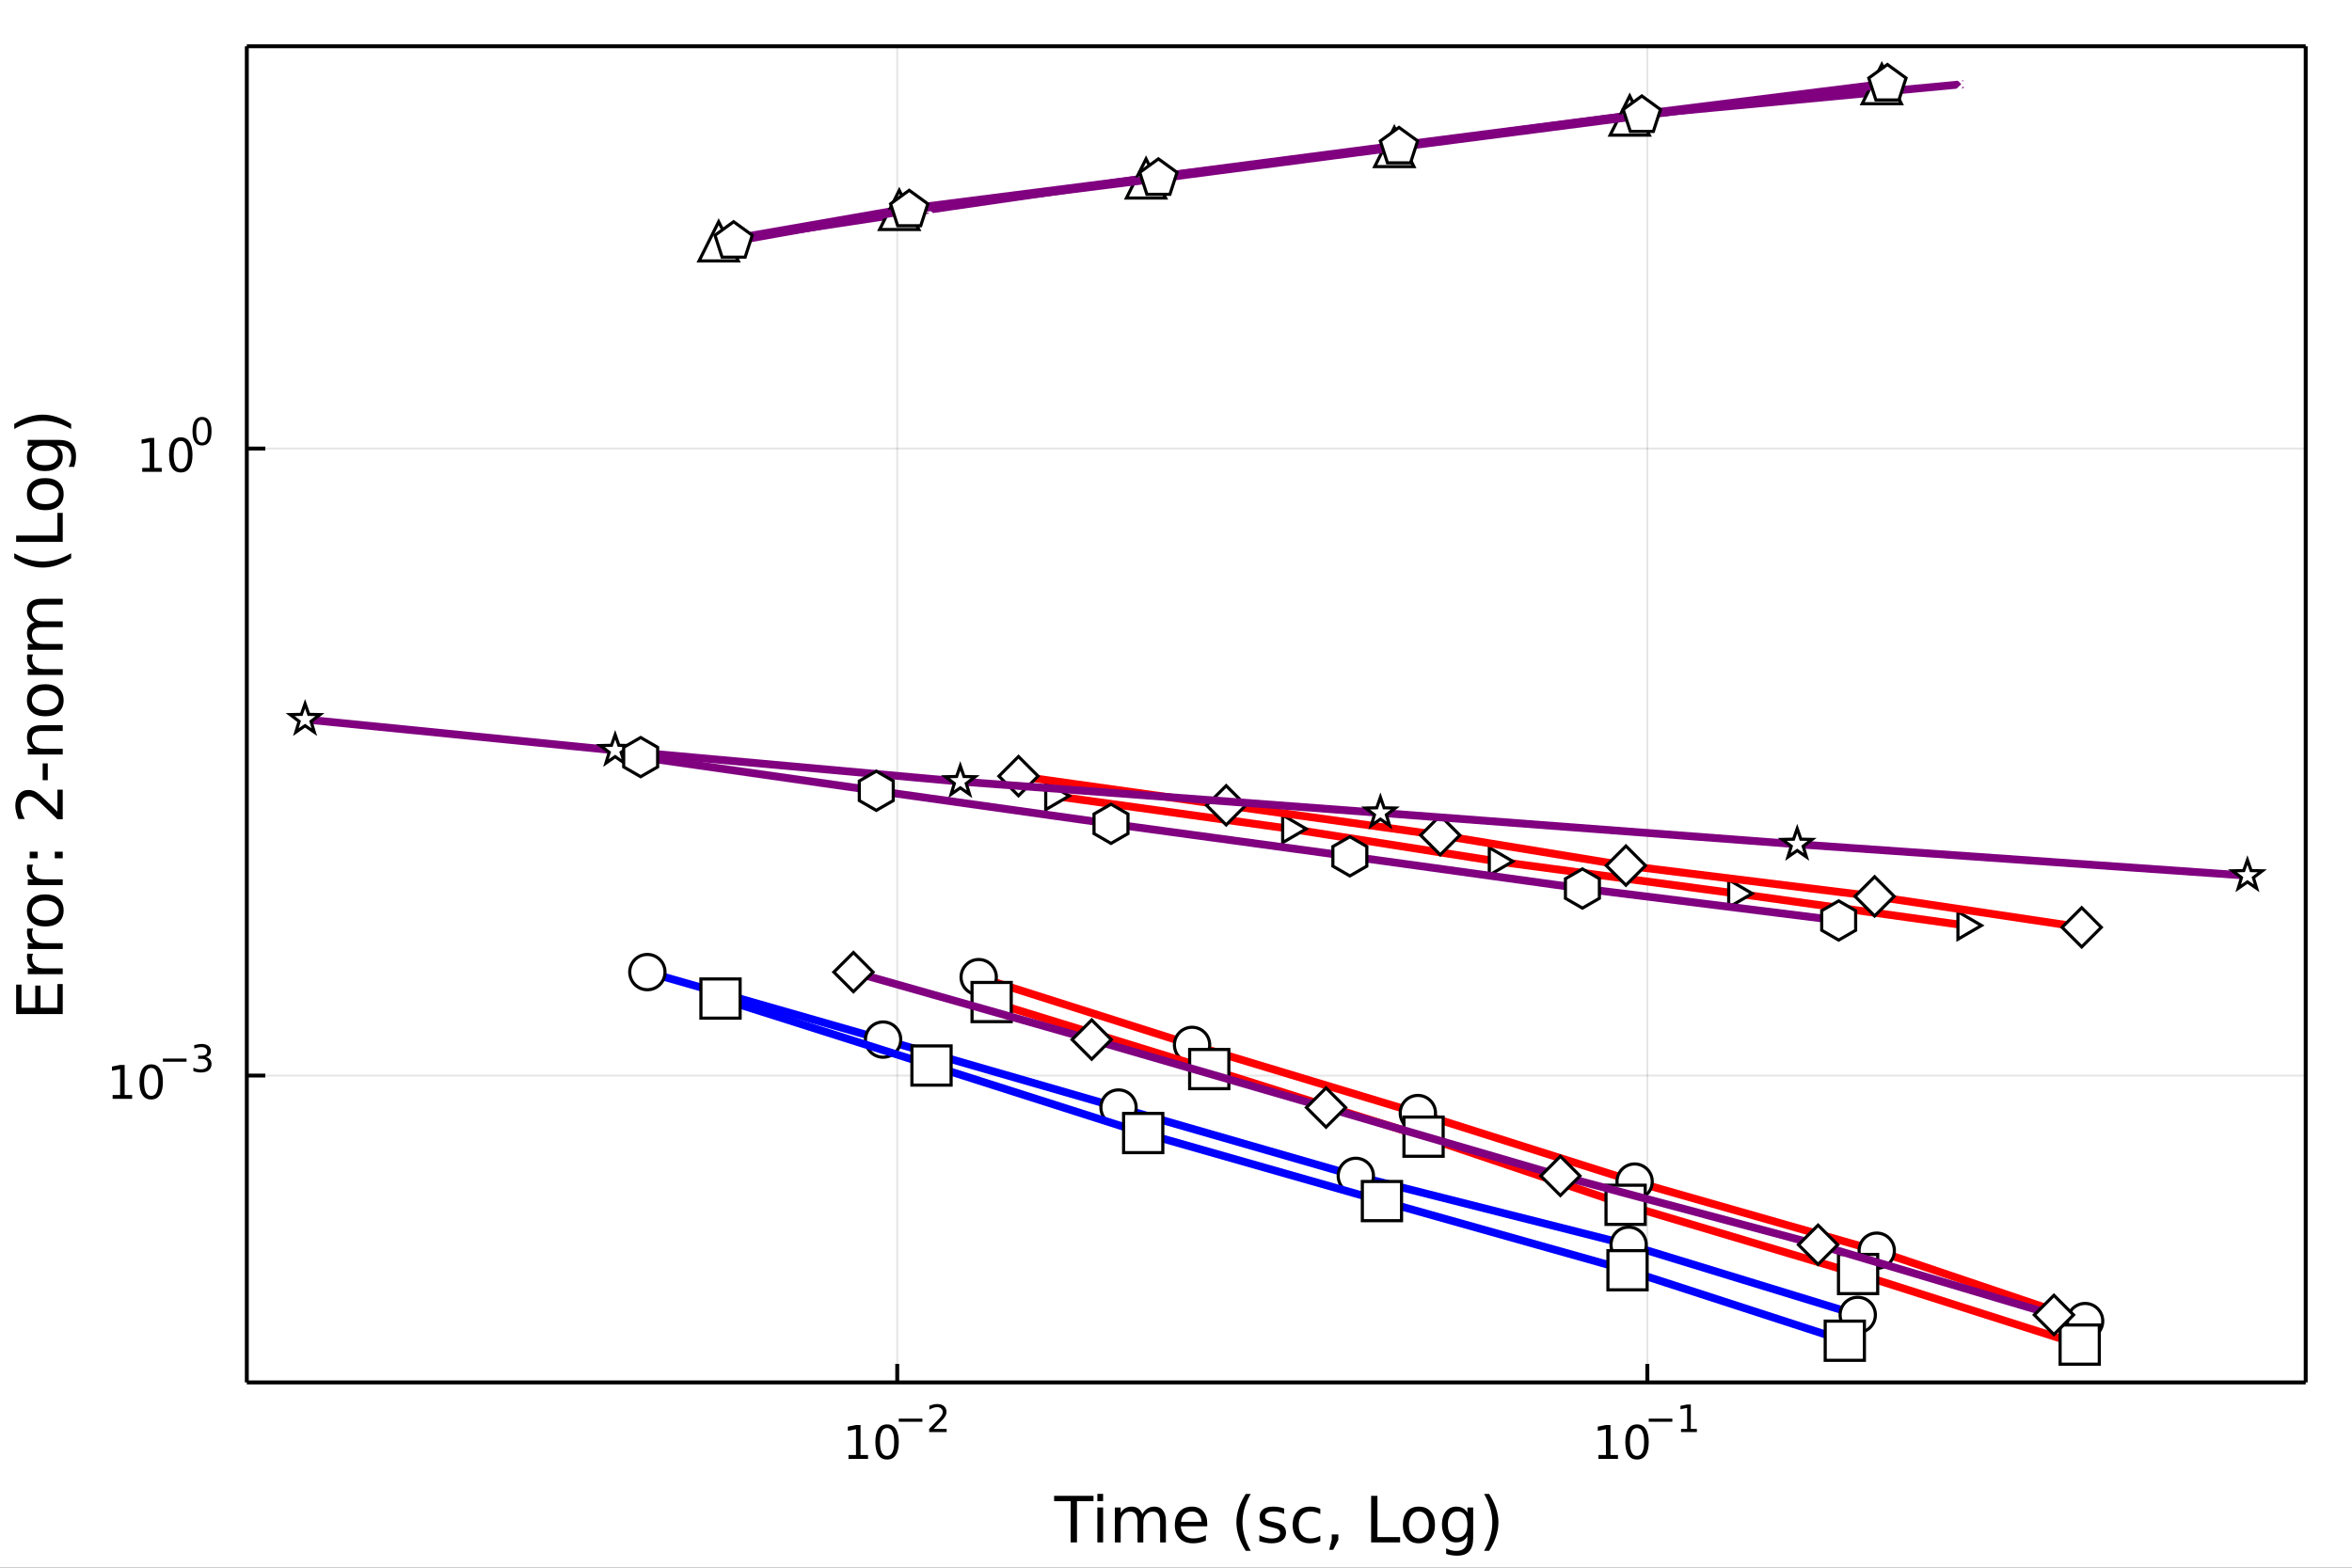 <?xml version="1.0" encoding="utf-8"?>
<svg xmlns="http://www.w3.org/2000/svg" xmlns:xlink="http://www.w3.org/1999/xlink" width="600" height="400" viewBox="0 0 2400 1600">
<rect x="0" y="0" width="2400" height="1600" fill="#333333" stroke="none"/>
<defs>
  <clipPath id="clip140">
    <rect x="0" y="0" width="2400" height="1600"/>
  </clipPath>
</defs>
<path clip-path="url(#clip140)" d="
M0 1600 L2400 1600 L2400 0 L0 0  Z
  " fill="#ffffff" fill-rule="evenodd" fill-opacity="1"/>
<defs>
  <clipPath id="clip141">
    <rect x="480" y="0" width="1681" height="1600"/>
  </clipPath>
</defs>
<path clip-path="url(#clip140)" d="
M251.842 1410.9 L2352.76 1410.9 L2352.76 47.244 L251.842 47.244  Z
  " fill="#ffffff" fill-rule="evenodd" fill-opacity="1"/>
<defs>
  <clipPath id="clip142">
    <rect x="251" y="47" width="2102" height="1365"/>
  </clipPath>
</defs>
<polyline clip-path="url(#clip142)" style="stroke:#000000; stroke-linecap:butt; stroke-linejoin:round; stroke-width:2; stroke-opacity:0.1; fill:none" points="
  915.553,1410.9 915.553,47.244 
  "/>
<polyline clip-path="url(#clip142)" style="stroke:#000000; stroke-linecap:butt; stroke-linejoin:round; stroke-width:2; stroke-opacity:0.1; fill:none" points="
  1680.96,1410.9 1680.96,47.244 
  "/>
<polyline clip-path="url(#clip140)" style="stroke:#000000; stroke-linecap:butt; stroke-linejoin:round; stroke-width:4; stroke-opacity:1; fill:none" points="
  251.842,1410.9 2352.76,1410.9 
  "/>
<polyline clip-path="url(#clip140)" style="stroke:#000000; stroke-linecap:butt; stroke-linejoin:round; stroke-width:4; stroke-opacity:1; fill:none" points="
  251.842,47.244 2352.76,47.244 
  "/>
<polyline clip-path="url(#clip140)" style="stroke:#000000; stroke-linecap:butt; stroke-linejoin:round; stroke-width:4; stroke-opacity:1; fill:none" points="
  915.553,1410.9 915.553,1392 
  "/>
<polyline clip-path="url(#clip140)" style="stroke:#000000; stroke-linecap:butt; stroke-linejoin:round; stroke-width:4; stroke-opacity:1; fill:none" points="
  1680.96,1410.9 1680.96,1392 
  "/>
<path clip-path="url(#clip140)" d="M865.819 1485.02 L873.458 1485.02 L873.458 1458.66 L865.148 1460.32 L865.148 1456.06 L873.411 1454.4 L878.087 1454.4 L878.087 1485.02 L885.726 1485.02 L885.726 1488.96 L865.819 1488.96 L865.819 1485.02 Z" fill="#000000" fill-rule="evenodd" fill-opacity="1" /><path clip-path="url(#clip140)" d="M905.171 1457.48 Q901.559 1457.48 899.731 1461.04 Q897.925 1464.58 897.925 1471.71 Q897.925 1478.82 899.731 1482.38 Q901.559 1485.92 905.171 1485.92 Q908.805 1485.92 910.61 1482.38 Q912.439 1478.82 912.439 1471.71 Q912.439 1464.58 910.61 1461.04 Q908.805 1457.48 905.171 1457.48 M905.171 1453.77 Q910.981 1453.77 914.036 1458.38 Q917.115 1462.96 917.115 1471.71 Q917.115 1480.44 914.036 1485.04 Q910.981 1489.63 905.171 1489.63 Q899.36 1489.63 896.282 1485.04 Q893.226 1480.44 893.226 1471.71 Q893.226 1462.96 896.282 1458.38 Q899.36 1453.77 905.171 1453.77 Z" fill="#000000" fill-rule="evenodd" fill-opacity="1" /><path clip-path="url(#clip140)" d="M917.115 1447.87 L941.226 1447.87 L941.226 1451.07 L917.115 1451.07 L917.115 1447.87 Z" fill="#000000" fill-rule="evenodd" fill-opacity="1" /><path clip-path="url(#clip140)" d="M952.699 1458.35 L965.959 1458.35 L965.959 1461.55 L948.129 1461.55 L948.129 1458.35 Q950.292 1456.11 954.016 1452.35 Q957.759 1448.57 958.718 1447.48 Q960.542 1445.43 961.257 1444.02 Q961.99 1442.59 961.99 1441.22 Q961.99 1438.98 960.41 1437.57 Q958.849 1436.16 956.329 1436.16 Q954.542 1436.16 952.549 1436.78 Q950.574 1437.4 948.317 1438.66 L948.317 1434.82 Q950.612 1433.9 952.605 1433.43 Q954.599 1432.96 956.254 1432.96 Q960.617 1432.96 963.213 1435.14 Q965.808 1437.32 965.808 1440.97 Q965.808 1442.7 965.15 1444.26 Q964.511 1445.8 962.799 1447.91 Q962.329 1448.46 959.809 1451.07 Q957.288 1453.67 952.699 1458.35 Z" fill="#000000" fill-rule="evenodd" fill-opacity="1" /><path clip-path="url(#clip140)" d="M1631.07 1485.02 L1638.71 1485.02 L1638.71 1458.66 L1630.4 1460.32 L1630.4 1456.06 L1638.66 1454.4 L1643.34 1454.4 L1643.34 1485.02 L1650.98 1485.02 L1650.98 1488.96 L1631.07 1488.96 L1631.07 1485.02 Z" fill="#000000" fill-rule="evenodd" fill-opacity="1" /><path clip-path="url(#clip140)" d="M1670.42 1457.48 Q1666.81 1457.48 1664.98 1461.04 Q1663.18 1464.58 1663.18 1471.71 Q1663.18 1478.82 1664.98 1482.38 Q1666.81 1485.92 1670.42 1485.92 Q1674.06 1485.92 1675.86 1482.38 Q1677.69 1478.82 1677.69 1471.71 Q1677.69 1464.58 1675.86 1461.04 Q1674.06 1457.48 1670.42 1457.48 M1670.42 1453.77 Q1676.23 1453.77 1679.29 1458.38 Q1682.37 1462.96 1682.37 1471.71 Q1682.37 1480.44 1679.29 1485.04 Q1676.23 1489.63 1670.42 1489.63 Q1664.61 1489.63 1661.54 1485.04 Q1658.48 1480.44 1658.48 1471.71 Q1658.48 1462.96 1661.54 1458.38 Q1664.61 1453.77 1670.42 1453.77 Z" fill="#000000" fill-rule="evenodd" fill-opacity="1" /><path clip-path="url(#clip140)" d="M1682.37 1447.87 L1706.48 1447.87 L1706.48 1451.07 L1682.37 1451.07 L1682.37 1447.87 Z" fill="#000000" fill-rule="evenodd" fill-opacity="1" /><path clip-path="url(#clip140)" d="M1715.34 1458.35 L1721.54 1458.35 L1721.54 1436.93 L1714.79 1438.28 L1714.79 1434.82 L1721.51 1433.47 L1725.31 1433.47 L1725.31 1458.35 L1731.51 1458.35 L1731.51 1461.55 L1715.34 1461.55 L1715.34 1458.35 Z" fill="#000000" fill-rule="evenodd" fill-opacity="1" /><path clip-path="url(#clip140)" d="M1075.62 1526.67 L1115.82 1526.67 L1115.82 1532.08 L1098.95 1532.08 L1098.95 1574.19 L1092.49 1574.19 L1092.49 1532.08 L1075.62 1532.08 L1075.62 1526.67 Z" fill="#000000" fill-rule="evenodd" fill-opacity="1" /><path clip-path="url(#clip140)" d="M1119.76 1538.54 L1125.62 1538.54 L1125.62 1574.19 L1119.76 1574.19 L1119.76 1538.54 M1119.76 1524.66 L1125.62 1524.66 L1125.62 1532.08 L1119.76 1532.08 L1119.76 1524.66 Z" fill="#000000" fill-rule="evenodd" fill-opacity="1" /><path clip-path="url(#clip140)" d="M1165.63 1545.38 Q1167.82 1541.43 1170.88 1539.56 Q1173.93 1537.68 1178.07 1537.68 Q1183.64 1537.68 1186.67 1541.59 Q1189.69 1545.48 1189.69 1552.67 L1189.69 1574.19 L1183.8 1574.19 L1183.8 1552.86 Q1183.8 1547.74 1181.99 1545.25 Q1180.17 1542.77 1176.45 1542.77 Q1171.9 1542.77 1169.26 1545.79 Q1166.61 1548.82 1166.61 1554.04 L1166.61 1574.19 L1160.73 1574.19 L1160.73 1552.86 Q1160.73 1547.7 1158.91 1545.25 Q1157.1 1542.77 1153.31 1542.77 Q1148.82 1542.77 1146.18 1545.83 Q1143.54 1548.85 1143.54 1554.04 L1143.54 1574.19 L1137.65 1574.19 L1137.65 1538.54 L1143.54 1538.54 L1143.54 1544.08 Q1145.54 1540.8 1148.34 1539.24 Q1151.15 1537.68 1155 1537.68 Q1158.88 1537.68 1161.59 1539.65 Q1164.32 1541.62 1165.63 1545.38 Z" fill="#000000" fill-rule="evenodd" fill-opacity="1" /><path clip-path="url(#clip140)" d="M1231.86 1554.9 L1231.86 1557.76 L1204.94 1557.76 Q1205.32 1563.81 1208.56 1566.99 Q1211.84 1570.14 1217.67 1570.14 Q1221.04 1570.14 1224.19 1569.32 Q1227.37 1568.49 1230.49 1566.83 L1230.49 1572.37 Q1227.34 1573.71 1224.03 1574.41 Q1220.72 1575.11 1217.32 1575.11 Q1208.79 1575.11 1203.79 1570.14 Q1198.82 1565.18 1198.82 1556.71 Q1198.82 1547.96 1203.54 1542.83 Q1208.28 1537.68 1216.3 1537.68 Q1223.49 1537.68 1227.66 1542.33 Q1231.86 1546.94 1231.86 1554.9 M1226.01 1553.18 Q1225.94 1548.37 1223.3 1545.51 Q1220.69 1542.64 1216.36 1542.64 Q1211.46 1542.64 1208.5 1545.41 Q1205.57 1548.18 1205.13 1553.21 L1226.01 1553.18 Z" fill="#000000" fill-rule="evenodd" fill-opacity="1" /><path clip-path="url(#clip140)" d="M1276.26 1524.72 Q1272 1532.04 1269.93 1539.21 Q1267.86 1546.37 1267.86 1553.72 Q1267.86 1561.07 1269.93 1568.3 Q1272.03 1575.49 1276.26 1582.78 L1271.17 1582.78 Q1266.4 1575.3 1264.01 1568.07 Q1261.65 1560.85 1261.65 1553.72 Q1261.65 1546.62 1264.01 1539.43 Q1266.36 1532.24 1271.17 1524.72 L1276.26 1524.72 Z" fill="#000000" fill-rule="evenodd" fill-opacity="1" /><path clip-path="url(#clip140)" d="M1310.35 1539.59 L1310.35 1545.13 Q1307.87 1543.85 1305.2 1543.22 Q1302.52 1542.58 1299.66 1542.58 Q1295.3 1542.58 1293.1 1543.92 Q1290.94 1545.25 1290.94 1547.93 Q1290.94 1549.96 1292.5 1551.14 Q1294.06 1552.29 1298.77 1553.34 L1300.77 1553.78 Q1307.01 1555.12 1309.62 1557.57 Q1312.26 1559.99 1312.26 1564.35 Q1312.26 1569.32 1308.31 1572.21 Q1304.4 1575.11 1297.52 1575.11 Q1294.66 1575.11 1291.54 1574.54 Q1288.45 1573.99 1285.02 1572.88 L1285.02 1566.83 Q1288.26 1568.52 1291.41 1569.38 Q1294.56 1570.21 1297.65 1570.21 Q1301.79 1570.21 1304.02 1568.81 Q1306.25 1567.37 1306.25 1564.8 Q1306.25 1562.41 1304.62 1561.14 Q1303.03 1559.86 1297.59 1558.68 L1295.55 1558.21 Q1290.11 1557.06 1287.69 1554.71 Q1285.27 1552.32 1285.27 1548.18 Q1285.27 1543.15 1288.84 1540.42 Q1292.4 1537.68 1298.96 1537.68 Q1302.2 1537.68 1305.07 1538.16 Q1307.93 1538.63 1310.35 1539.59 Z" fill="#000000" fill-rule="evenodd" fill-opacity="1" /><path clip-path="url(#clip140)" d="M1347.24 1539.91 L1347.24 1545.38 Q1344.76 1544.01 1342.24 1543.34 Q1339.76 1542.64 1337.22 1542.64 Q1331.52 1542.64 1328.37 1546.27 Q1325.22 1549.87 1325.22 1556.39 Q1325.22 1562.92 1328.37 1566.55 Q1331.52 1570.14 1337.22 1570.14 Q1339.76 1570.14 1342.24 1569.47 Q1344.76 1568.77 1347.24 1567.41 L1347.24 1572.82 Q1344.79 1573.96 1342.15 1574.54 Q1339.54 1575.11 1336.58 1575.11 Q1328.53 1575.11 1323.78 1570.05 Q1319.04 1564.99 1319.04 1556.39 Q1319.04 1547.67 1323.82 1542.68 Q1328.62 1537.68 1336.96 1537.68 Q1339.67 1537.68 1342.24 1538.25 Q1344.82 1538.79 1347.24 1539.91 Z" fill="#000000" fill-rule="evenodd" fill-opacity="1" /><path clip-path="url(#clip140)" d="M1358.92 1566.1 L1365.64 1566.1 L1365.64 1571.58 L1360.42 1581.76 L1356.31 1581.76 L1358.92 1571.58 L1358.92 1566.1 Z" fill="#000000" fill-rule="evenodd" fill-opacity="1" /><path clip-path="url(#clip140)" d="M1399.12 1526.67 L1405.55 1526.67 L1405.55 1568.77 L1428.69 1568.77 L1428.69 1574.19 L1399.12 1574.19 L1399.12 1526.67 Z" fill="#000000" fill-rule="evenodd" fill-opacity="1" /><path clip-path="url(#clip140)" d="M1447.85 1542.64 Q1443.14 1542.64 1440.4 1546.34 Q1437.67 1550 1437.67 1556.39 Q1437.67 1562.79 1440.37 1566.48 Q1443.11 1570.14 1447.85 1570.14 Q1452.53 1570.14 1455.27 1566.45 Q1458 1562.76 1458 1556.39 Q1458 1550.06 1455.27 1546.37 Q1452.53 1542.64 1447.85 1542.64 M1447.85 1537.68 Q1455.49 1537.68 1459.85 1542.64 Q1464.21 1547.61 1464.21 1556.39 Q1464.21 1565.15 1459.85 1570.14 Q1455.49 1575.11 1447.85 1575.11 Q1440.18 1575.11 1435.82 1570.14 Q1431.49 1565.15 1431.49 1556.39 Q1431.49 1547.61 1435.82 1542.64 Q1440.18 1537.68 1447.85 1537.68 Z" fill="#000000" fill-rule="evenodd" fill-opacity="1" /><path clip-path="url(#clip140)" d="M1497.38 1555.95 Q1497.38 1549.58 1494.73 1546.08 Q1492.12 1542.58 1487.38 1542.58 Q1482.67 1542.58 1480.03 1546.08 Q1477.42 1549.58 1477.42 1555.95 Q1477.42 1562.28 1480.03 1565.78 Q1482.67 1569.28 1487.38 1569.28 Q1492.12 1569.28 1494.73 1565.78 Q1497.38 1562.28 1497.38 1555.95 M1503.23 1569.76 Q1503.23 1578.86 1499.19 1583.29 Q1495.15 1587.74 1486.81 1587.74 Q1483.72 1587.74 1480.98 1587.27 Q1478.25 1586.82 1475.67 1585.87 L1475.67 1580.17 Q1478.25 1581.57 1480.76 1582.24 Q1483.28 1582.91 1485.89 1582.91 Q1491.65 1582.91 1494.51 1579.88 Q1497.38 1576.89 1497.38 1570.81 L1497.38 1567.92 Q1495.56 1571.07 1492.73 1572.63 Q1489.9 1574.19 1485.95 1574.19 Q1479.39 1574.19 1475.38 1569.19 Q1471.37 1564.19 1471.37 1555.95 Q1471.37 1547.67 1475.38 1542.68 Q1479.39 1537.68 1485.95 1537.68 Q1489.9 1537.68 1492.73 1539.24 Q1495.56 1540.8 1497.38 1543.95 L1497.38 1538.54 L1503.23 1538.54 L1503.23 1569.76 Z" fill="#000000" fill-rule="evenodd" fill-opacity="1" /><path clip-path="url(#clip140)" d="M1514.37 1524.72 L1519.47 1524.72 Q1524.24 1532.24 1526.59 1539.43 Q1528.98 1546.62 1528.98 1553.72 Q1528.98 1560.85 1526.59 1568.07 Q1524.24 1575.3 1519.47 1582.78 L1514.37 1582.78 Q1518.61 1575.49 1520.67 1568.3 Q1522.78 1561.07 1522.78 1553.72 Q1522.78 1546.37 1520.67 1539.21 Q1518.61 1532.04 1514.37 1524.72 Z" fill="#000000" fill-rule="evenodd" fill-opacity="1" /><polyline clip-path="url(#clip142)" style="stroke:#000000; stroke-linecap:butt; stroke-linejoin:round; stroke-width:2; stroke-opacity:0.1; fill:none" points="
  251.842,1097.74 2352.76,1097.74 
  "/>
<polyline clip-path="url(#clip142)" style="stroke:#000000; stroke-linecap:butt; stroke-linejoin:round; stroke-width:2; stroke-opacity:0.1; fill:none" points="
  251.842,457.79 2352.76,457.79 
  "/>
<polyline clip-path="url(#clip140)" style="stroke:#000000; stroke-linecap:butt; stroke-linejoin:round; stroke-width:4; stroke-opacity:1; fill:none" points="
  251.842,1410.9 251.842,47.244 
  "/>
<polyline clip-path="url(#clip140)" style="stroke:#000000; stroke-linecap:butt; stroke-linejoin:round; stroke-width:4; stroke-opacity:1; fill:none" points="
  2352.76,1410.9 2352.76,47.244 
  "/>
<polyline clip-path="url(#clip140)" style="stroke:#000000; stroke-linecap:butt; stroke-linejoin:round; stroke-width:4; stroke-opacity:1; fill:none" points="
  251.842,1097.74 270.74,1097.74 
  "/>
<polyline clip-path="url(#clip140)" style="stroke:#000000; stroke-linecap:butt; stroke-linejoin:round; stroke-width:4; stroke-opacity:1; fill:none" points="
  251.842,457.79 270.74,457.79 
  "/>
<path clip-path="url(#clip140)" d="M114.931 1117.54 L122.57 1117.54 L122.57 1091.17 L114.26 1092.84 L114.26 1088.58 L122.524 1086.91 L127.2 1086.91 L127.2 1117.54 L134.839 1117.54 L134.839 1121.47 L114.931 1121.47 L114.931 1117.54 Z" fill="#000000" fill-rule="evenodd" fill-opacity="1" /><path clip-path="url(#clip140)" d="M154.283 1089.99 Q150.672 1089.99 148.843 1093.56 Q147.038 1097.1 147.038 1104.23 Q147.038 1111.33 148.843 1114.9 Q150.672 1118.44 154.283 1118.44 Q157.917 1118.44 159.723 1114.9 Q161.552 1111.33 161.552 1104.23 Q161.552 1097.1 159.723 1093.56 Q157.917 1089.99 154.283 1089.99 M154.283 1086.29 Q160.093 1086.29 163.149 1090.89 Q166.227 1095.48 166.227 1104.23 Q166.227 1112.95 163.149 1117.56 Q160.093 1122.14 154.283 1122.14 Q148.473 1122.14 145.394 1117.56 Q142.339 1112.95 142.339 1104.23 Q142.339 1095.48 145.394 1090.89 Q148.473 1086.29 154.283 1086.29 Z" fill="#000000" fill-rule="evenodd" fill-opacity="1" /><path clip-path="url(#clip140)" d="M166.227 1080.39 L190.339 1080.39 L190.339 1083.59 L166.227 1083.59 L166.227 1080.39 Z" fill="#000000" fill-rule="evenodd" fill-opacity="1" /><path clip-path="url(#clip140)" d="M210.05 1078.92 Q212.777 1079.5 214.3 1081.35 Q215.842 1083.19 215.842 1085.9 Q215.842 1090.06 212.984 1092.33 Q210.125 1094.61 204.859 1094.61 Q203.091 1094.61 201.21 1094.25 Q199.348 1093.91 197.354 1093.22 L197.354 1089.55 Q198.934 1090.47 200.815 1090.94 Q202.696 1091.41 204.746 1091.41 Q208.319 1091.41 210.181 1090 Q212.062 1088.59 212.062 1085.9 Q212.062 1083.42 210.313 1082.02 Q208.583 1080.61 205.479 1080.61 L202.207 1080.61 L202.207 1077.49 L205.63 1077.49 Q208.432 1077.49 209.918 1076.38 Q211.404 1075.25 211.404 1073.15 Q211.404 1070.98 209.861 1069.84 Q208.338 1068.67 205.479 1068.67 Q203.918 1068.67 202.132 1069.01 Q200.345 1069.35 198.201 1070.06 L198.201 1066.68 Q200.364 1066.08 202.244 1065.78 Q204.144 1065.47 205.818 1065.47 Q210.144 1065.47 212.664 1067.45 Q215.184 1069.4 215.184 1072.75 Q215.184 1075.08 213.849 1076.7 Q212.513 1078.3 210.05 1078.92 Z" fill="#000000" fill-rule="evenodd" fill-opacity="1" /><path clip-path="url(#clip140)" d="M145.137 477.582 L152.776 477.582 L152.776 451.217 L144.465 452.883 L144.465 448.624 L152.729 446.957 L157.405 446.957 L157.405 477.582 L165.044 477.582 L165.044 481.517 L145.137 481.517 L145.137 477.582 Z" fill="#000000" fill-rule="evenodd" fill-opacity="1" /><path clip-path="url(#clip140)" d="M184.488 450.036 Q180.877 450.036 179.049 453.601 Q177.243 457.143 177.243 464.272 Q177.243 471.379 179.049 474.943 Q180.877 478.485 184.488 478.485 Q188.123 478.485 189.928 474.943 Q191.757 471.379 191.757 464.272 Q191.757 457.143 189.928 453.601 Q188.123 450.036 184.488 450.036 M184.488 446.332 Q190.299 446.332 193.354 450.939 Q196.433 455.522 196.433 464.272 Q196.433 472.999 193.354 477.605 Q190.299 482.189 184.488 482.189 Q178.678 482.189 175.6 477.605 Q172.544 472.999 172.544 464.272 Q172.544 455.522 175.6 450.939 Q178.678 446.332 184.488 446.332 Z" fill="#000000" fill-rule="evenodd" fill-opacity="1" /><path clip-path="url(#clip140)" d="M206.138 428.528 Q203.204 428.528 201.718 431.425 Q200.251 434.302 200.251 440.095 Q200.251 445.869 201.718 448.766 Q203.204 451.643 206.138 451.643 Q209.09 451.643 210.557 448.766 Q212.043 445.869 212.043 440.095 Q212.043 434.302 210.557 431.425 Q209.09 428.528 206.138 428.528 M206.138 425.519 Q210.858 425.519 213.341 429.262 Q215.842 432.986 215.842 440.095 Q215.842 447.186 213.341 450.928 Q210.858 454.652 206.138 454.652 Q201.417 454.652 198.915 450.928 Q196.433 447.186 196.433 440.095 Q196.433 432.986 198.915 429.262 Q201.417 425.519 206.138 425.519 Z" fill="#000000" fill-rule="evenodd" fill-opacity="1" /><path clip-path="url(#clip140)" d="M16.484 1034.96 L16.484 1004.91 L21.895 1004.91 L21.895 1028.53 L35.963 1028.53 L35.963 1005.9 L41.374 1005.9 L41.374 1028.53 L58.593 1028.53 L58.593 1004.34 L64.004 1004.34 L64.004 1034.96 L16.484 1034.96 Z" fill="#000000" fill-rule="evenodd" fill-opacity="1" /><path clip-path="url(#clip140)" d="M33.831 973.37 Q33.258 974.357 33.003 975.535 Q32.717 976.68 32.717 978.081 Q32.717 983.046 35.963 985.72 Q39.178 988.362 45.225 988.362 L64.004 988.362 L64.004 994.25 L28.356 994.25 L28.356 988.362 L33.894 988.362 Q30.648 986.515 29.088 983.555 Q27.497 980.595 27.497 976.362 Q27.497 975.757 27.592 975.025 Q27.656 974.293 27.815 973.402 L33.831 973.37 Z" fill="#000000" fill-rule="evenodd" fill-opacity="1" /><path clip-path="url(#clip140)" d="M33.831 947.716 Q33.258 948.703 33.003 949.881 Q32.717 951.027 32.717 952.427 Q32.717 957.392 35.963 960.066 Q39.178 962.708 45.225 962.708 L64.004 962.708 L64.004 968.596 L28.356 968.596 L28.356 962.708 L33.894 962.708 Q30.648 960.862 29.088 957.902 Q27.497 954.942 27.497 950.708 Q27.497 950.104 27.592 949.372 Q27.656 948.64 27.815 947.748 L33.831 947.716 Z" fill="#000000" fill-rule="evenodd" fill-opacity="1" /><path clip-path="url(#clip140)" d="M32.462 929.192 Q32.462 933.903 36.154 936.64 Q39.815 939.377 46.212 939.377 Q52.609 939.377 56.302 936.672 Q59.962 933.935 59.962 929.192 Q59.962 924.513 56.27 921.776 Q52.578 919.039 46.212 919.039 Q39.878 919.039 36.186 921.776 Q32.462 924.513 32.462 929.192 M27.497 929.192 Q27.497 921.553 32.462 917.193 Q37.427 912.832 46.212 912.832 Q54.965 912.832 59.962 917.193 Q64.927 921.553 64.927 929.192 Q64.927 936.863 59.962 941.223 Q54.965 945.552 46.212 945.552 Q37.427 945.552 32.462 941.223 Q27.497 936.863 27.497 929.192 Z" fill="#000000" fill-rule="evenodd" fill-opacity="1" /><path clip-path="url(#clip140)" d="M33.831 882.468 Q33.258 883.455 33.003 884.632 Q32.717 885.778 32.717 887.179 Q32.717 892.144 35.963 894.817 Q39.178 897.459 45.225 897.459 L64.004 897.459 L64.004 903.348 L28.356 903.348 L28.356 897.459 L33.894 897.459 Q30.648 895.613 29.088 892.653 Q27.497 889.693 27.497 885.46 Q27.497 884.855 27.592 884.123 Q27.656 883.391 27.815 882.5 L33.831 882.468 Z" fill="#000000" fill-rule="evenodd" fill-opacity="1" /><path clip-path="url(#clip140)" d="M55.92 875.975 L55.92 869.259 L64.004 869.259 L64.004 875.975 L55.92 875.975 M30.298 875.975 L30.298 869.259 L38.382 869.259 L38.382 875.975 L30.298 875.975 Z" fill="#000000" fill-rule="evenodd" fill-opacity="1" /><path clip-path="url(#clip140)" d="M58.593 828.423 L58.593 805.984 L64.004 805.984 L64.004 836.157 L58.593 836.157 Q54.806 832.497 48.44 826.195 Q42.042 819.861 40.196 818.238 Q36.727 815.151 34.34 813.941 Q31.921 812.7 29.598 812.7 Q25.81 812.7 23.423 815.373 Q21.036 818.015 21.036 822.28 Q21.036 825.304 22.086 828.678 Q23.136 832.02 25.269 835.839 L18.776 835.839 Q17.216 831.956 16.421 828.582 Q15.625 825.208 15.625 822.408 Q15.625 815.023 19.317 810.631 Q23.009 806.239 29.184 806.239 Q32.112 806.239 34.754 807.353 Q37.364 808.435 40.928 811.331 Q41.852 812.127 46.276 816.392 Q50.668 820.657 58.593 828.423 Z" fill="#000000" fill-rule="evenodd" fill-opacity="1" /><path clip-path="url(#clip140)" d="M43.538 796.276 L43.538 779.121 L48.758 779.121 L48.758 796.276 L43.538 796.276 Z" fill="#000000" fill-rule="evenodd" fill-opacity="1" /><path clip-path="url(#clip140)" d="M42.488 740.163 L64.004 740.163 L64.004 746.019 L42.679 746.019 Q37.618 746.019 35.104 747.992 Q32.589 749.966 32.589 753.913 Q32.589 758.655 35.613 761.392 Q38.637 764.129 43.857 764.129 L64.004 764.129 L64.004 770.018 L28.356 770.018 L28.356 764.129 L33.894 764.129 Q30.68 762.029 29.088 759.196 Q27.497 756.332 27.497 752.608 Q27.497 746.465 31.316 743.314 Q35.104 740.163 42.488 740.163 Z" fill="#000000" fill-rule="evenodd" fill-opacity="1" /><path clip-path="url(#clip140)" d="M32.462 714.668 Q32.462 719.379 36.154 722.116 Q39.815 724.853 46.212 724.853 Q52.609 724.853 56.302 722.148 Q59.962 719.41 59.962 714.668 Q59.962 709.989 56.27 707.252 Q52.578 704.515 46.212 704.515 Q39.878 704.515 36.186 707.252 Q32.462 709.989 32.462 714.668 M27.497 714.668 Q27.497 707.029 32.462 702.669 Q37.427 698.308 46.212 698.308 Q54.965 698.308 59.962 702.669 Q64.927 707.029 64.927 714.668 Q64.927 722.339 59.962 726.699 Q54.965 731.028 46.212 731.028 Q37.427 731.028 32.462 726.699 Q27.497 722.339 27.497 714.668 Z" fill="#000000" fill-rule="evenodd" fill-opacity="1" /><path clip-path="url(#clip140)" d="M33.831 667.944 Q33.258 668.93 33.003 670.108 Q32.717 671.254 32.717 672.654 Q32.717 677.62 35.963 680.293 Q39.178 682.935 45.225 682.935 L64.004 682.935 L64.004 688.823 L28.356 688.823 L28.356 682.935 L33.894 682.935 Q30.648 681.089 29.088 678.129 Q27.497 675.169 27.497 670.936 Q27.497 670.331 27.592 669.599 Q27.656 668.867 27.815 667.975 L33.831 667.944 Z" fill="#000000" fill-rule="evenodd" fill-opacity="1" /><path clip-path="url(#clip140)" d="M35.199 635.192 Q31.253 632.996 29.375 629.94 Q27.497 626.885 27.497 622.747 Q27.497 617.177 31.412 614.153 Q35.295 611.13 42.488 611.13 L64.004 611.13 L64.004 617.018 L42.679 617.018 Q37.555 617.018 35.072 618.832 Q32.589 620.646 32.589 624.37 Q32.589 628.922 35.613 631.564 Q38.637 634.205 43.857 634.205 L64.004 634.205 L64.004 640.094 L42.679 640.094 Q37.523 640.094 35.072 641.908 Q32.589 643.722 32.589 647.51 Q32.589 651.998 35.645 654.639 Q38.669 657.281 43.857 657.281 L64.004 657.281 L64.004 663.169 L28.356 663.169 L28.356 657.281 L33.894 657.281 Q30.616 655.276 29.056 652.475 Q27.497 649.674 27.497 645.823 Q27.497 641.94 29.47 639.234 Q31.444 636.497 35.199 635.192 Z" fill="#000000" fill-rule="evenodd" fill-opacity="1" /><path clip-path="url(#clip140)" d="M14.543 564.66 Q21.863 568.925 29.025 570.994 Q36.186 573.063 43.538 573.063 Q50.891 573.063 58.116 570.994 Q65.309 568.893 72.598 564.66 L72.598 569.753 Q65.118 574.527 57.893 576.914 Q50.668 579.269 43.538 579.269 Q36.441 579.269 29.247 576.914 Q22.054 574.559 14.543 569.753 L14.543 564.66 Z" fill="#000000" fill-rule="evenodd" fill-opacity="1" /><path clip-path="url(#clip140)" d="M16.484 553.043 L16.484 546.613 L58.593 546.613 L58.593 523.474 L64.004 523.474 L64.004 553.043 L16.484 553.043 Z" fill="#000000" fill-rule="evenodd" fill-opacity="1" /><path clip-path="url(#clip140)" d="M32.462 504.313 Q32.462 509.024 36.154 511.761 Q39.815 514.498 46.212 514.498 Q52.609 514.498 56.302 511.793 Q59.962 509.056 59.962 504.313 Q59.962 499.634 56.27 496.897 Q52.578 494.16 46.212 494.16 Q39.878 494.16 36.186 496.897 Q32.462 499.634 32.462 504.313 M27.497 504.313 Q27.497 496.674 32.462 492.314 Q37.427 487.953 46.212 487.953 Q54.965 487.953 59.962 492.314 Q64.927 496.674 64.927 504.313 Q64.927 511.984 59.962 516.344 Q54.965 520.673 46.212 520.673 Q37.427 520.673 32.462 516.344 Q27.497 511.984 27.497 504.313 Z" fill="#000000" fill-rule="evenodd" fill-opacity="1" /><path clip-path="url(#clip140)" d="M45.766 454.788 Q39.401 454.788 35.9 457.43 Q32.398 460.04 32.398 464.782 Q32.398 469.493 35.9 472.135 Q39.401 474.744 45.766 474.744 Q52.1 474.744 55.601 472.135 Q59.103 469.493 59.103 464.782 Q59.103 460.04 55.601 457.43 Q52.1 454.788 45.766 454.788 M59.58 448.932 Q68.683 448.932 73.107 452.974 Q77.563 457.016 77.563 465.355 Q77.563 468.442 77.086 471.18 Q76.64 473.917 75.685 476.495 L69.988 476.495 Q71.388 473.917 72.057 471.402 Q72.725 468.888 72.725 466.278 Q72.725 460.517 69.701 457.653 Q66.71 454.788 60.63 454.788 L57.734 454.788 Q60.885 456.602 62.445 459.435 Q64.004 462.268 64.004 466.214 Q64.004 472.771 59.007 476.782 Q54.01 480.792 45.766 480.792 Q37.491 480.792 32.494 476.782 Q27.497 472.771 27.497 466.214 Q27.497 462.268 29.056 459.435 Q30.616 456.602 33.767 454.788 L28.356 454.788 L28.356 448.932 L59.58 448.932 Z" fill="#000000" fill-rule="evenodd" fill-opacity="1" /><path clip-path="url(#clip140)" d="M14.543 437.792 L14.543 432.699 Q22.054 427.925 29.247 425.569 Q36.441 423.182 43.538 423.182 Q50.668 423.182 57.893 425.569 Q65.118 427.925 72.598 432.699 L72.598 437.792 Q65.309 433.558 58.116 431.489 Q50.891 429.389 43.538 429.389 Q36.186 429.389 29.025 431.489 Q21.863 433.558 14.543 437.792 Z" fill="#000000" fill-rule="evenodd" fill-opacity="1" /><polyline clip-path="url(#clip142)" style="stroke:#0000ff; stroke-linecap:butt; stroke-linejoin:round; stroke-width:8; stroke-opacity:1; fill:none" points="
  660.59,992.135 901.134,1061.02 1141.37,1130.37 1383.49,1200.12 1661.89,1270.44 1895.66,1342.01 
  "/>
<circle clip-path="url(#clip142)" cx="660.59" cy="992.135" r="18" fill="#ffffff" fill-rule="evenodd" fill-opacity="1" stroke="#000000" stroke-opacity="1" stroke-width="3.2"/>
<circle clip-path="url(#clip142)" cx="901.134" cy="1061.02" r="18" fill="#ffffff" fill-rule="evenodd" fill-opacity="1" stroke="#000000" stroke-opacity="1" stroke-width="3.2"/>
<circle clip-path="url(#clip142)" cx="1141.37" cy="1130.37" r="18" fill="#ffffff" fill-rule="evenodd" fill-opacity="1" stroke="#000000" stroke-opacity="1" stroke-width="3.2"/>
<circle clip-path="url(#clip142)" cx="1383.49" cy="1200.12" r="18" fill="#ffffff" fill-rule="evenodd" fill-opacity="1" stroke="#000000" stroke-opacity="1" stroke-width="3.2"/>
<circle clip-path="url(#clip142)" cx="1661.89" cy="1270.44" r="18" fill="#ffffff" fill-rule="evenodd" fill-opacity="1" stroke="#000000" stroke-opacity="1" stroke-width="3.2"/>
<circle clip-path="url(#clip142)" cx="1895.66" cy="1342.01" r="18" fill="#ffffff" fill-rule="evenodd" fill-opacity="1" stroke="#000000" stroke-opacity="1" stroke-width="3.2"/>
<polyline clip-path="url(#clip142)" style="stroke:#0000ff; stroke-linecap:butt; stroke-linejoin:round; stroke-width:8; stroke-opacity:1; fill:none" points="
  735.228,1019.14 950.518,1087.48 1166.53,1156.39 1410.14,1225.85 1660.75,1296.42 1882.46,1368.35 
  "/>
<path clip-path="url(#clip142)" d="M715.228 999.138 L715.228 1039.14 L755.228 1039.14 L755.228 999.138 L715.228 999.138 Z" fill="#ffffff" fill-rule="evenodd" fill-opacity="1" stroke="#000000" stroke-opacity="1" stroke-width="3.2"/>
<path clip-path="url(#clip142)" d="M930.518 1067.48 L930.518 1107.48 L970.518 1107.48 L970.518 1067.48 L930.518 1067.48 Z" fill="#ffffff" fill-rule="evenodd" fill-opacity="1" stroke="#000000" stroke-opacity="1" stroke-width="3.2"/>
<path clip-path="url(#clip142)" d="M1146.53 1136.39 L1146.53 1176.39 L1186.53 1176.39 L1186.53 1136.39 L1146.53 1136.39 Z" fill="#ffffff" fill-rule="evenodd" fill-opacity="1" stroke="#000000" stroke-opacity="1" stroke-width="3.2"/>
<path clip-path="url(#clip142)" d="M1390.14 1205.85 L1390.14 1245.85 L1430.14 1245.85 L1430.14 1205.85 L1390.14 1205.85 Z" fill="#ffffff" fill-rule="evenodd" fill-opacity="1" stroke="#000000" stroke-opacity="1" stroke-width="3.2"/>
<path clip-path="url(#clip142)" d="M1640.75 1276.42 L1640.75 1316.42 L1680.75 1316.42 L1680.75 1276.42 L1640.75 1276.42 Z" fill="#ffffff" fill-rule="evenodd" fill-opacity="1" stroke="#000000" stroke-opacity="1" stroke-width="3.2"/>
<path clip-path="url(#clip142)" d="M1862.46 1348.35 L1862.46 1388.35 L1902.46 1388.35 L1902.46 1348.35 L1862.46 1348.35 Z" fill="#ffffff" fill-rule="evenodd" fill-opacity="1" stroke="#000000" stroke-opacity="1" stroke-width="3.2"/>
<polyline clip-path="url(#clip142)" style="stroke:#ff0000; stroke-linecap:butt; stroke-linejoin:round; stroke-width:8; stroke-opacity:1; fill:none" points="
  1075.07,812.308 1316.85,845.959 1527.69,879.133 1771.98,911.961 2005.9,944.562 
  "/>
<path clip-path="url(#clip142)" d="M1091.07 812.308 L1067.07 798.308 L1067.07 826.308 L1091.07 812.308 Z" fill="#ffffff" fill-rule="evenodd" fill-opacity="1" stroke="#000000" stroke-opacity="1" stroke-width="3.2"/>
<path clip-path="url(#clip142)" d="M1332.85 845.959 L1308.85 831.959 L1308.85 859.959 L1332.85 845.959 Z" fill="#ffffff" fill-rule="evenodd" fill-opacity="1" stroke="#000000" stroke-opacity="1" stroke-width="3.2"/>
<path clip-path="url(#clip142)" d="M1543.69 879.133 L1519.69 865.133 L1519.69 893.133 L1543.69 879.133 Z" fill="#ffffff" fill-rule="evenodd" fill-opacity="1" stroke="#000000" stroke-opacity="1" stroke-width="3.2"/>
<path clip-path="url(#clip142)" d="M1787.98 911.961 L1763.98 897.961 L1763.98 925.961 L1787.98 911.961 Z" fill="#ffffff" fill-rule="evenodd" fill-opacity="1" stroke="#000000" stroke-opacity="1" stroke-width="3.2"/>
<path clip-path="url(#clip142)" d="M2021.9 944.562 L1997.9 930.562 L1997.9 958.562 L2021.9 944.562 Z" fill="#ffffff" fill-rule="evenodd" fill-opacity="1" stroke="#000000" stroke-opacity="1" stroke-width="3.2"/>
<polyline clip-path="url(#clip142)" style="stroke:#ff0000; stroke-linecap:butt; stroke-linejoin:round; stroke-width:8; stroke-opacity:1; fill:none" points="
  998.675,997.275 1216.38,1066.42 1446.81,1136 1667.98,1205.96 1915.05,1276.48 2127.67,1348.31 
  "/>
<circle clip-path="url(#clip142)" cx="998.675" cy="997.275" r="18" fill="#ffffff" fill-rule="evenodd" fill-opacity="1" stroke="#000000" stroke-opacity="1" stroke-width="3.2"/>
<circle clip-path="url(#clip142)" cx="1216.38" cy="1066.42" r="18" fill="#ffffff" fill-rule="evenodd" fill-opacity="1" stroke="#000000" stroke-opacity="1" stroke-width="3.2"/>
<circle clip-path="url(#clip142)" cx="1446.81" cy="1136" r="18" fill="#ffffff" fill-rule="evenodd" fill-opacity="1" stroke="#000000" stroke-opacity="1" stroke-width="3.2"/>
<circle clip-path="url(#clip142)" cx="1667.98" cy="1205.96" r="18" fill="#ffffff" fill-rule="evenodd" fill-opacity="1" stroke="#000000" stroke-opacity="1" stroke-width="3.2"/>
<circle clip-path="url(#clip142)" cx="1915.05" cy="1276.48" r="18" fill="#ffffff" fill-rule="evenodd" fill-opacity="1" stroke="#000000" stroke-opacity="1" stroke-width="3.2"/>
<circle clip-path="url(#clip142)" cx="2127.67" cy="1348.31" r="18" fill="#ffffff" fill-rule="evenodd" fill-opacity="1" stroke="#000000" stroke-opacity="1" stroke-width="3.2"/>
<polyline clip-path="url(#clip142)" style="stroke:#ff0000; stroke-linecap:butt; stroke-linejoin:round; stroke-width:8; stroke-opacity:1; fill:none" points="
  1039.29,792.135 1251.19,821.908 1469.62,852.425 1659.1,883.459 1912.88,914.836 2124.18,946.446 
  "/>
<path clip-path="url(#clip142)" d="M1039.29 772.135 L1019.29 792.135 L1039.29 812.135 L1059.29 792.135 L1039.29 772.135 Z" fill="#ffffff" fill-rule="evenodd" fill-opacity="1" stroke="#000000" stroke-opacity="1" stroke-width="3.2"/>
<path clip-path="url(#clip142)" d="M1251.19 801.908 L1231.19 821.908 L1251.19 841.908 L1271.19 821.908 L1251.19 801.908 Z" fill="#ffffff" fill-rule="evenodd" fill-opacity="1" stroke="#000000" stroke-opacity="1" stroke-width="3.2"/>
<path clip-path="url(#clip142)" d="M1469.62 832.425 L1449.62 852.425 L1469.62 872.425 L1489.62 852.425 L1469.62 832.425 Z" fill="#ffffff" fill-rule="evenodd" fill-opacity="1" stroke="#000000" stroke-opacity="1" stroke-width="3.2"/>
<path clip-path="url(#clip142)" d="M1659.1 863.459 L1639.1 883.459 L1659.1 903.459 L1679.1 883.459 L1659.1 863.459 Z" fill="#ffffff" fill-rule="evenodd" fill-opacity="1" stroke="#000000" stroke-opacity="1" stroke-width="3.2"/>
<path clip-path="url(#clip142)" d="M1912.88 894.836 L1892.88 914.836 L1912.88 934.836 L1932.88 914.836 L1912.88 894.836 Z" fill="#ffffff" fill-rule="evenodd" fill-opacity="1" stroke="#000000" stroke-opacity="1" stroke-width="3.2"/>
<path clip-path="url(#clip142)" d="M2124.18 926.446 L2104.18 946.446 L2124.18 966.446 L2144.18 946.446 L2124.18 926.446 Z" fill="#ffffff" fill-rule="evenodd" fill-opacity="1" stroke="#000000" stroke-opacity="1" stroke-width="3.2"/>
<polyline clip-path="url(#clip142)" style="stroke:#ff0000; stroke-linecap:butt; stroke-linejoin:round; stroke-width:8; stroke-opacity:1; fill:none" points="
  1011.87,1022.7 1233.93,1091.12 1452.6,1160.1 1658.79,1229.64 1896.01,1300.3 2122.15,1372.3 
  "/>
<path clip-path="url(#clip142)" d="M991.871 1002.7 L991.871 1042.7 L1031.87 1042.7 L1031.87 1002.7 L991.871 1002.7 Z" fill="#ffffff" fill-rule="evenodd" fill-opacity="1" stroke="#000000" stroke-opacity="1" stroke-width="3.2"/>
<path clip-path="url(#clip142)" d="M1213.93 1071.12 L1213.93 1111.12 L1253.93 1111.12 L1253.93 1071.12 L1213.93 1071.12 Z" fill="#ffffff" fill-rule="evenodd" fill-opacity="1" stroke="#000000" stroke-opacity="1" stroke-width="3.2"/>
<path clip-path="url(#clip142)" d="M1432.6 1140.1 L1432.6 1180.1 L1472.6 1180.1 L1472.6 1140.1 L1432.6 1140.1 Z" fill="#ffffff" fill-rule="evenodd" fill-opacity="1" stroke="#000000" stroke-opacity="1" stroke-width="3.2"/>
<path clip-path="url(#clip142)" d="M1638.79 1209.64 L1638.79 1249.64 L1678.79 1249.64 L1678.79 1209.64 L1638.79 1209.64 Z" fill="#ffffff" fill-rule="evenodd" fill-opacity="1" stroke="#000000" stroke-opacity="1" stroke-width="3.2"/>
<path clip-path="url(#clip142)" d="M1876.01 1280.3 L1876.01 1320.3 L1916.01 1320.3 L1916.01 1280.3 L1876.01 1280.3 Z" fill="#ffffff" fill-rule="evenodd" fill-opacity="1" stroke="#000000" stroke-opacity="1" stroke-width="3.2"/>
<path clip-path="url(#clip142)" d="M2102.15 1352.3 L2102.15 1392.3 L2142.15 1392.3 L2142.15 1352.3 L2102.15 1352.3 Z" fill="#ffffff" fill-rule="evenodd" fill-opacity="1" stroke="#000000" stroke-opacity="1" stroke-width="3.2"/>
<polyline clip-path="url(#clip142)" style="stroke:#800080; stroke-linecap:butt; stroke-linejoin:round; stroke-width:8; stroke-opacity:1; fill:none" points="
  311.302,734.266 627.722,765.86 979.898,797.686 1408.59,829.636 1833.88,861.654 2293.3,893.713 
  "/>
<path clip-path="url(#clip142)" d="M311.302 718.266 L307.542 729.082 L296.086 729.322 L305.222 736.25 L301.894 747.21 L311.302 740.666 L320.71 747.21 L317.382 736.25 L326.518 729.322 L315.062 729.082 L311.302 718.266 Z" fill="#ffffff" fill-rule="evenodd" fill-opacity="1" stroke="#000000" stroke-opacity="1" stroke-width="3.2"/>
<path clip-path="url(#clip142)" d="M627.722 749.86 L623.962 760.676 L612.506 760.916 L621.642 767.844 L618.314 778.804 L627.722 772.26 L637.13 778.804 L633.802 767.844 L642.938 760.916 L631.482 760.676 L627.722 749.86 Z" fill="#ffffff" fill-rule="evenodd" fill-opacity="1" stroke="#000000" stroke-opacity="1" stroke-width="3.2"/>
<path clip-path="url(#clip142)" d="M979.898 781.686 L976.138 792.502 L964.682 792.742 L973.818 799.67 L970.49 810.63 L979.898 804.086 L989.306 810.63 L985.978 799.67 L995.114 792.742 L983.658 792.502 L979.898 781.686 Z" fill="#ffffff" fill-rule="evenodd" fill-opacity="1" stroke="#000000" stroke-opacity="1" stroke-width="3.2"/>
<path clip-path="url(#clip142)" d="M1408.59 813.636 L1404.83 824.452 L1393.38 824.692 L1402.51 831.62 L1399.18 842.58 L1408.59 836.036 L1418 842.58 L1414.67 831.62 L1423.81 824.692 L1412.35 824.452 L1408.59 813.636 Z" fill="#ffffff" fill-rule="evenodd" fill-opacity="1" stroke="#000000" stroke-opacity="1" stroke-width="3.2"/>
<path clip-path="url(#clip142)" d="M1833.88 845.654 L1830.12 856.47 L1818.66 856.71 L1827.8 863.638 L1824.47 874.598 L1833.88 868.054 L1843.29 874.598 L1839.96 863.638 L1849.09 856.71 L1837.64 856.47 L1833.88 845.654 Z" fill="#ffffff" fill-rule="evenodd" fill-opacity="1" stroke="#000000" stroke-opacity="1" stroke-width="3.2"/>
<path clip-path="url(#clip142)" d="M2293.3 877.713 L2289.54 888.529 L2278.08 888.769 L2287.22 895.697 L2283.89 906.657 L2293.3 900.113 L2302.7 906.657 L2299.38 895.697 L2308.51 888.769 L2297.06 888.529 L2293.3 877.713 Z" fill="#ffffff" fill-rule="evenodd" fill-opacity="1" stroke="#000000" stroke-opacity="1" stroke-width="3.2"/>
<polyline clip-path="url(#clip142)" style="stroke:#800080; stroke-linecap:butt; stroke-linejoin:round; stroke-width:8; stroke-opacity:1; fill:none" points="
  870.856,992.135 1113.97,1061.02 1353.1,1130.37 1592.21,1200.12 1855.19,1270.44 2095.85,1342.01 
  "/>
<path clip-path="url(#clip142)" d="M870.856 972.135 L850.856 992.135 L870.856 1012.14 L890.856 992.135 L870.856 972.135 Z" fill="#ffffff" fill-rule="evenodd" fill-opacity="1" stroke="#000000" stroke-opacity="1" stroke-width="3.2"/>
<path clip-path="url(#clip142)" d="M1113.97 1041.02 L1093.97 1061.02 L1113.97 1081.02 L1133.97 1061.02 L1113.97 1041.02 Z" fill="#ffffff" fill-rule="evenodd" fill-opacity="1" stroke="#000000" stroke-opacity="1" stroke-width="3.2"/>
<path clip-path="url(#clip142)" d="M1353.1 1110.37 L1333.1 1130.37 L1353.1 1150.37 L1373.1 1130.37 L1353.1 1110.37 Z" fill="#ffffff" fill-rule="evenodd" fill-opacity="1" stroke="#000000" stroke-opacity="1" stroke-width="3.2"/>
<path clip-path="url(#clip142)" d="M1592.21 1180.12 L1572.21 1200.12 L1592.21 1220.12 L1612.21 1200.12 L1592.21 1180.12 Z" fill="#ffffff" fill-rule="evenodd" fill-opacity="1" stroke="#000000" stroke-opacity="1" stroke-width="3.2"/>
<path clip-path="url(#clip142)" d="M1855.19 1250.44 L1835.19 1270.44 L1855.19 1290.44 L1875.19 1270.44 L1855.19 1250.44 Z" fill="#ffffff" fill-rule="evenodd" fill-opacity="1" stroke="#000000" stroke-opacity="1" stroke-width="3.2"/>
<path clip-path="url(#clip142)" d="M2095.85 1322.01 L2075.85 1342.01 L2095.85 1362.01 L2115.85 1342.01 L2095.85 1322.01 Z" fill="#ffffff" fill-rule="evenodd" fill-opacity="1" stroke="#000000" stroke-opacity="1" stroke-width="3.2"/>
<polyline clip-path="url(#clip142)" style="stroke:#800080; stroke-linecap:butt; stroke-linejoin:round; stroke-width:8; stroke-opacity:1; fill:none" points="
  653.736,772.717 894.163,807.082 1133.67,840.783 1377.4,873.99 1614.7,906.846 1876.21,939.463 
  "/>
<path clip-path="url(#clip142)" d="M653.736 792.717 L636.416 782.717 L636.416 762.717 L653.736 752.717 L671.056 762.717 L671.056 782.717 Z" fill="#ffffff" fill-rule="evenodd" fill-opacity="1" stroke="#000000" stroke-opacity="1" stroke-width="3.2"/>
<path clip-path="url(#clip142)" d="M894.163 827.082 L876.843 817.082 L876.843 797.082 L894.163 787.082 L911.483 797.082 L911.483 817.082 Z" fill="#ffffff" fill-rule="evenodd" fill-opacity="1" stroke="#000000" stroke-opacity="1" stroke-width="3.2"/>
<path clip-path="url(#clip142)" d="M1133.67 860.783 L1116.35 850.783 L1116.35 830.783 L1133.67 820.783 L1150.99 830.783 L1150.99 850.783 Z" fill="#ffffff" fill-rule="evenodd" fill-opacity="1" stroke="#000000" stroke-opacity="1" stroke-width="3.2"/>
<path clip-path="url(#clip142)" d="M1377.4 893.99 L1360.08 883.99 L1360.08 863.99 L1377.4 853.99 L1394.72 863.99 L1394.72 883.99 Z" fill="#ffffff" fill-rule="evenodd" fill-opacity="1" stroke="#000000" stroke-opacity="1" stroke-width="3.2"/>
<path clip-path="url(#clip142)" d="M1614.7 926.846 L1597.38 916.846 L1597.38 896.846 L1614.7 886.846 L1632.02 896.846 L1632.02 916.846 Z" fill="#ffffff" fill-rule="evenodd" fill-opacity="1" stroke="#000000" stroke-opacity="1" stroke-width="3.2"/>
<path clip-path="url(#clip142)" d="M1876.21 959.463 L1858.89 949.463 L1858.89 929.463 L1876.21 919.463 L1893.53 929.463 L1893.53 949.463 Z" fill="#ffffff" fill-rule="evenodd" fill-opacity="1" stroke="#000000" stroke-opacity="1" stroke-width="3.2"/>
<polyline clip-path="url(#clip142)" style="stroke:#800080; stroke-linecap:butt; stroke-linejoin:round; stroke-width:8; stroke-opacity:1; fill:none" points="
  734.423,246.287 946.45,214.224 1167.27,182.14 1413.69,150.044 1663.14,117.943 2003.52,85.838 
  "/>
<line clip-path="url(#clip142)" x1="734.423" y1="246.287" x2="714.423" y2="226.287" style="stroke:#ffffff; stroke-width:3.2; stroke-opacity:1"/>
<line clip-path="url(#clip142)" x1="734.423" y1="246.287" x2="714.423" y2="266.287" style="stroke:#ffffff; stroke-width:3.2; stroke-opacity:1"/>
<line clip-path="url(#clip142)" x1="734.423" y1="246.287" x2="754.423" y2="266.287" style="stroke:#ffffff; stroke-width:3.2; stroke-opacity:1"/>
<line clip-path="url(#clip142)" x1="734.423" y1="246.287" x2="754.423" y2="226.287" style="stroke:#ffffff; stroke-width:3.2; stroke-opacity:1"/>
<line clip-path="url(#clip142)" x1="946.45" y1="214.224" x2="926.45" y2="194.224" style="stroke:#ffffff; stroke-width:3.2; stroke-opacity:1"/>
<line clip-path="url(#clip142)" x1="946.45" y1="214.224" x2="926.45" y2="234.224" style="stroke:#ffffff; stroke-width:3.2; stroke-opacity:1"/>
<line clip-path="url(#clip142)" x1="946.45" y1="214.224" x2="966.45" y2="234.224" style="stroke:#ffffff; stroke-width:3.2; stroke-opacity:1"/>
<line clip-path="url(#clip142)" x1="946.45" y1="214.224" x2="966.45" y2="194.224" style="stroke:#ffffff; stroke-width:3.2; stroke-opacity:1"/>
<line clip-path="url(#clip142)" x1="1167.27" y1="182.14" x2="1147.27" y2="162.14" style="stroke:#ffffff; stroke-width:3.2; stroke-opacity:1"/>
<line clip-path="url(#clip142)" x1="1167.27" y1="182.14" x2="1147.27" y2="202.14" style="stroke:#ffffff; stroke-width:3.2; stroke-opacity:1"/>
<line clip-path="url(#clip142)" x1="1167.27" y1="182.14" x2="1187.27" y2="202.14" style="stroke:#ffffff; stroke-width:3.2; stroke-opacity:1"/>
<line clip-path="url(#clip142)" x1="1167.27" y1="182.14" x2="1187.27" y2="162.14" style="stroke:#ffffff; stroke-width:3.2; stroke-opacity:1"/>
<line clip-path="url(#clip142)" x1="1413.69" y1="150.044" x2="1393.69" y2="130.044" style="stroke:#ffffff; stroke-width:3.2; stroke-opacity:1"/>
<line clip-path="url(#clip142)" x1="1413.69" y1="150.044" x2="1393.69" y2="170.044" style="stroke:#ffffff; stroke-width:3.2; stroke-opacity:1"/>
<line clip-path="url(#clip142)" x1="1413.69" y1="150.044" x2="1433.69" y2="170.044" style="stroke:#ffffff; stroke-width:3.2; stroke-opacity:1"/>
<line clip-path="url(#clip142)" x1="1413.69" y1="150.044" x2="1433.69" y2="130.044" style="stroke:#ffffff; stroke-width:3.2; stroke-opacity:1"/>
<line clip-path="url(#clip142)" x1="1663.14" y1="117.943" x2="1643.14" y2="97.943" style="stroke:#ffffff; stroke-width:3.2; stroke-opacity:1"/>
<line clip-path="url(#clip142)" x1="1663.14" y1="117.943" x2="1643.14" y2="137.943" style="stroke:#ffffff; stroke-width:3.2; stroke-opacity:1"/>
<line clip-path="url(#clip142)" x1="1663.14" y1="117.943" x2="1683.14" y2="137.943" style="stroke:#ffffff; stroke-width:3.2; stroke-opacity:1"/>
<line clip-path="url(#clip142)" x1="1663.14" y1="117.943" x2="1683.14" y2="97.943" style="stroke:#ffffff; stroke-width:3.2; stroke-opacity:1"/>
<line clip-path="url(#clip142)" x1="2003.52" y1="85.838" x2="1983.52" y2="65.838" style="stroke:#ffffff; stroke-width:3.2; stroke-opacity:1"/>
<line clip-path="url(#clip142)" x1="2003.52" y1="85.838" x2="1983.52" y2="105.838" style="stroke:#ffffff; stroke-width:3.2; stroke-opacity:1"/>
<line clip-path="url(#clip142)" x1="2003.52" y1="85.838" x2="2023.52" y2="105.838" style="stroke:#ffffff; stroke-width:3.2; stroke-opacity:1"/>
<line clip-path="url(#clip142)" x1="2003.52" y1="85.838" x2="2023.52" y2="65.838" style="stroke:#ffffff; stroke-width:3.2; stroke-opacity:1"/>
<polyline clip-path="url(#clip142)" style="stroke:#800080; stroke-linecap:butt; stroke-linejoin:round; stroke-width:8; stroke-opacity:1; fill:none" points="
  733.33,246.285 917.6,214.224 1169.43,182.14 1422.77,150.044 1662.98,117.943 1920.21,85.838 
  "/>
<path clip-path="url(#clip142)" d="M733.33 226.285 L713.33 266.285 L753.33 266.285 L733.33 226.285 Z" fill="#ffffff" fill-rule="evenodd" fill-opacity="1" stroke="#000000" stroke-opacity="1" stroke-width="3.2"/>
<path clip-path="url(#clip142)" d="M917.6 194.224 L897.6 234.224 L937.6 234.224 L917.6 194.224 Z" fill="#ffffff" fill-rule="evenodd" fill-opacity="1" stroke="#000000" stroke-opacity="1" stroke-width="3.2"/>
<path clip-path="url(#clip142)" d="M1169.43 162.14 L1149.43 202.14 L1189.43 202.14 L1169.43 162.14 Z" fill="#ffffff" fill-rule="evenodd" fill-opacity="1" stroke="#000000" stroke-opacity="1" stroke-width="3.2"/>
<path clip-path="url(#clip142)" d="M1422.77 130.044 L1402.77 170.044 L1442.77 170.044 L1422.77 130.044 Z" fill="#ffffff" fill-rule="evenodd" fill-opacity="1" stroke="#000000" stroke-opacity="1" stroke-width="3.2"/>
<path clip-path="url(#clip142)" d="M1662.98 97.943 L1642.98 137.943 L1682.98 137.943 L1662.98 97.943 Z" fill="#ffffff" fill-rule="evenodd" fill-opacity="1" stroke="#000000" stroke-opacity="1" stroke-width="3.2"/>
<path clip-path="url(#clip142)" d="M1920.21 65.838 L1900.21 105.838 L1940.21 105.838 L1920.21 65.838 Z" fill="#ffffff" fill-rule="evenodd" fill-opacity="1" stroke="#000000" stroke-opacity="1" stroke-width="3.2"/>
<polyline clip-path="url(#clip142)" style="stroke:#800080; stroke-linecap:butt; stroke-linejoin:round; stroke-width:8; stroke-opacity:1; fill:none" points="
  748.597,246.285 927.76,214.224 1182.04,182.14 1427.55,150.044 1675.34,117.943 1925.93,85.838 
  "/>
<path clip-path="url(#clip142)" d="M748.597 226.285 L729.577 240.105 L736.837 262.465 L760.357 262.465 L767.617 240.105 Z" fill="#ffffff" fill-rule="evenodd" fill-opacity="1" stroke="#000000" stroke-opacity="1" stroke-width="3.2"/>
<path clip-path="url(#clip142)" d="M927.76 194.224 L908.74 208.044 L916 230.404 L939.52 230.404 L946.78 208.044 Z" fill="#ffffff" fill-rule="evenodd" fill-opacity="1" stroke="#000000" stroke-opacity="1" stroke-width="3.2"/>
<path clip-path="url(#clip142)" d="M1182.04 162.14 L1163.02 175.96 L1170.28 198.32 L1193.8 198.32 L1201.06 175.96 Z" fill="#ffffff" fill-rule="evenodd" fill-opacity="1" stroke="#000000" stroke-opacity="1" stroke-width="3.2"/>
<path clip-path="url(#clip142)" d="M1427.55 130.044 L1408.53 143.864 L1415.79 166.224 L1439.31 166.224 L1446.57 143.864 Z" fill="#ffffff" fill-rule="evenodd" fill-opacity="1" stroke="#000000" stroke-opacity="1" stroke-width="3.2"/>
<path clip-path="url(#clip142)" d="M1675.34 97.943 L1656.32 111.763 L1663.58 134.123 L1687.1 134.123 L1694.36 111.763 Z" fill="#ffffff" fill-rule="evenodd" fill-opacity="1" stroke="#000000" stroke-opacity="1" stroke-width="3.2"/>
<path clip-path="url(#clip142)" d="M1925.93 65.838 L1906.91 79.658 L1914.17 102.018 L1937.69 102.018 L1944.95 79.658 Z" fill="#ffffff" fill-rule="evenodd" fill-opacity="1" stroke="#000000" stroke-opacity="1" stroke-width="3.2"/>
</svg>
